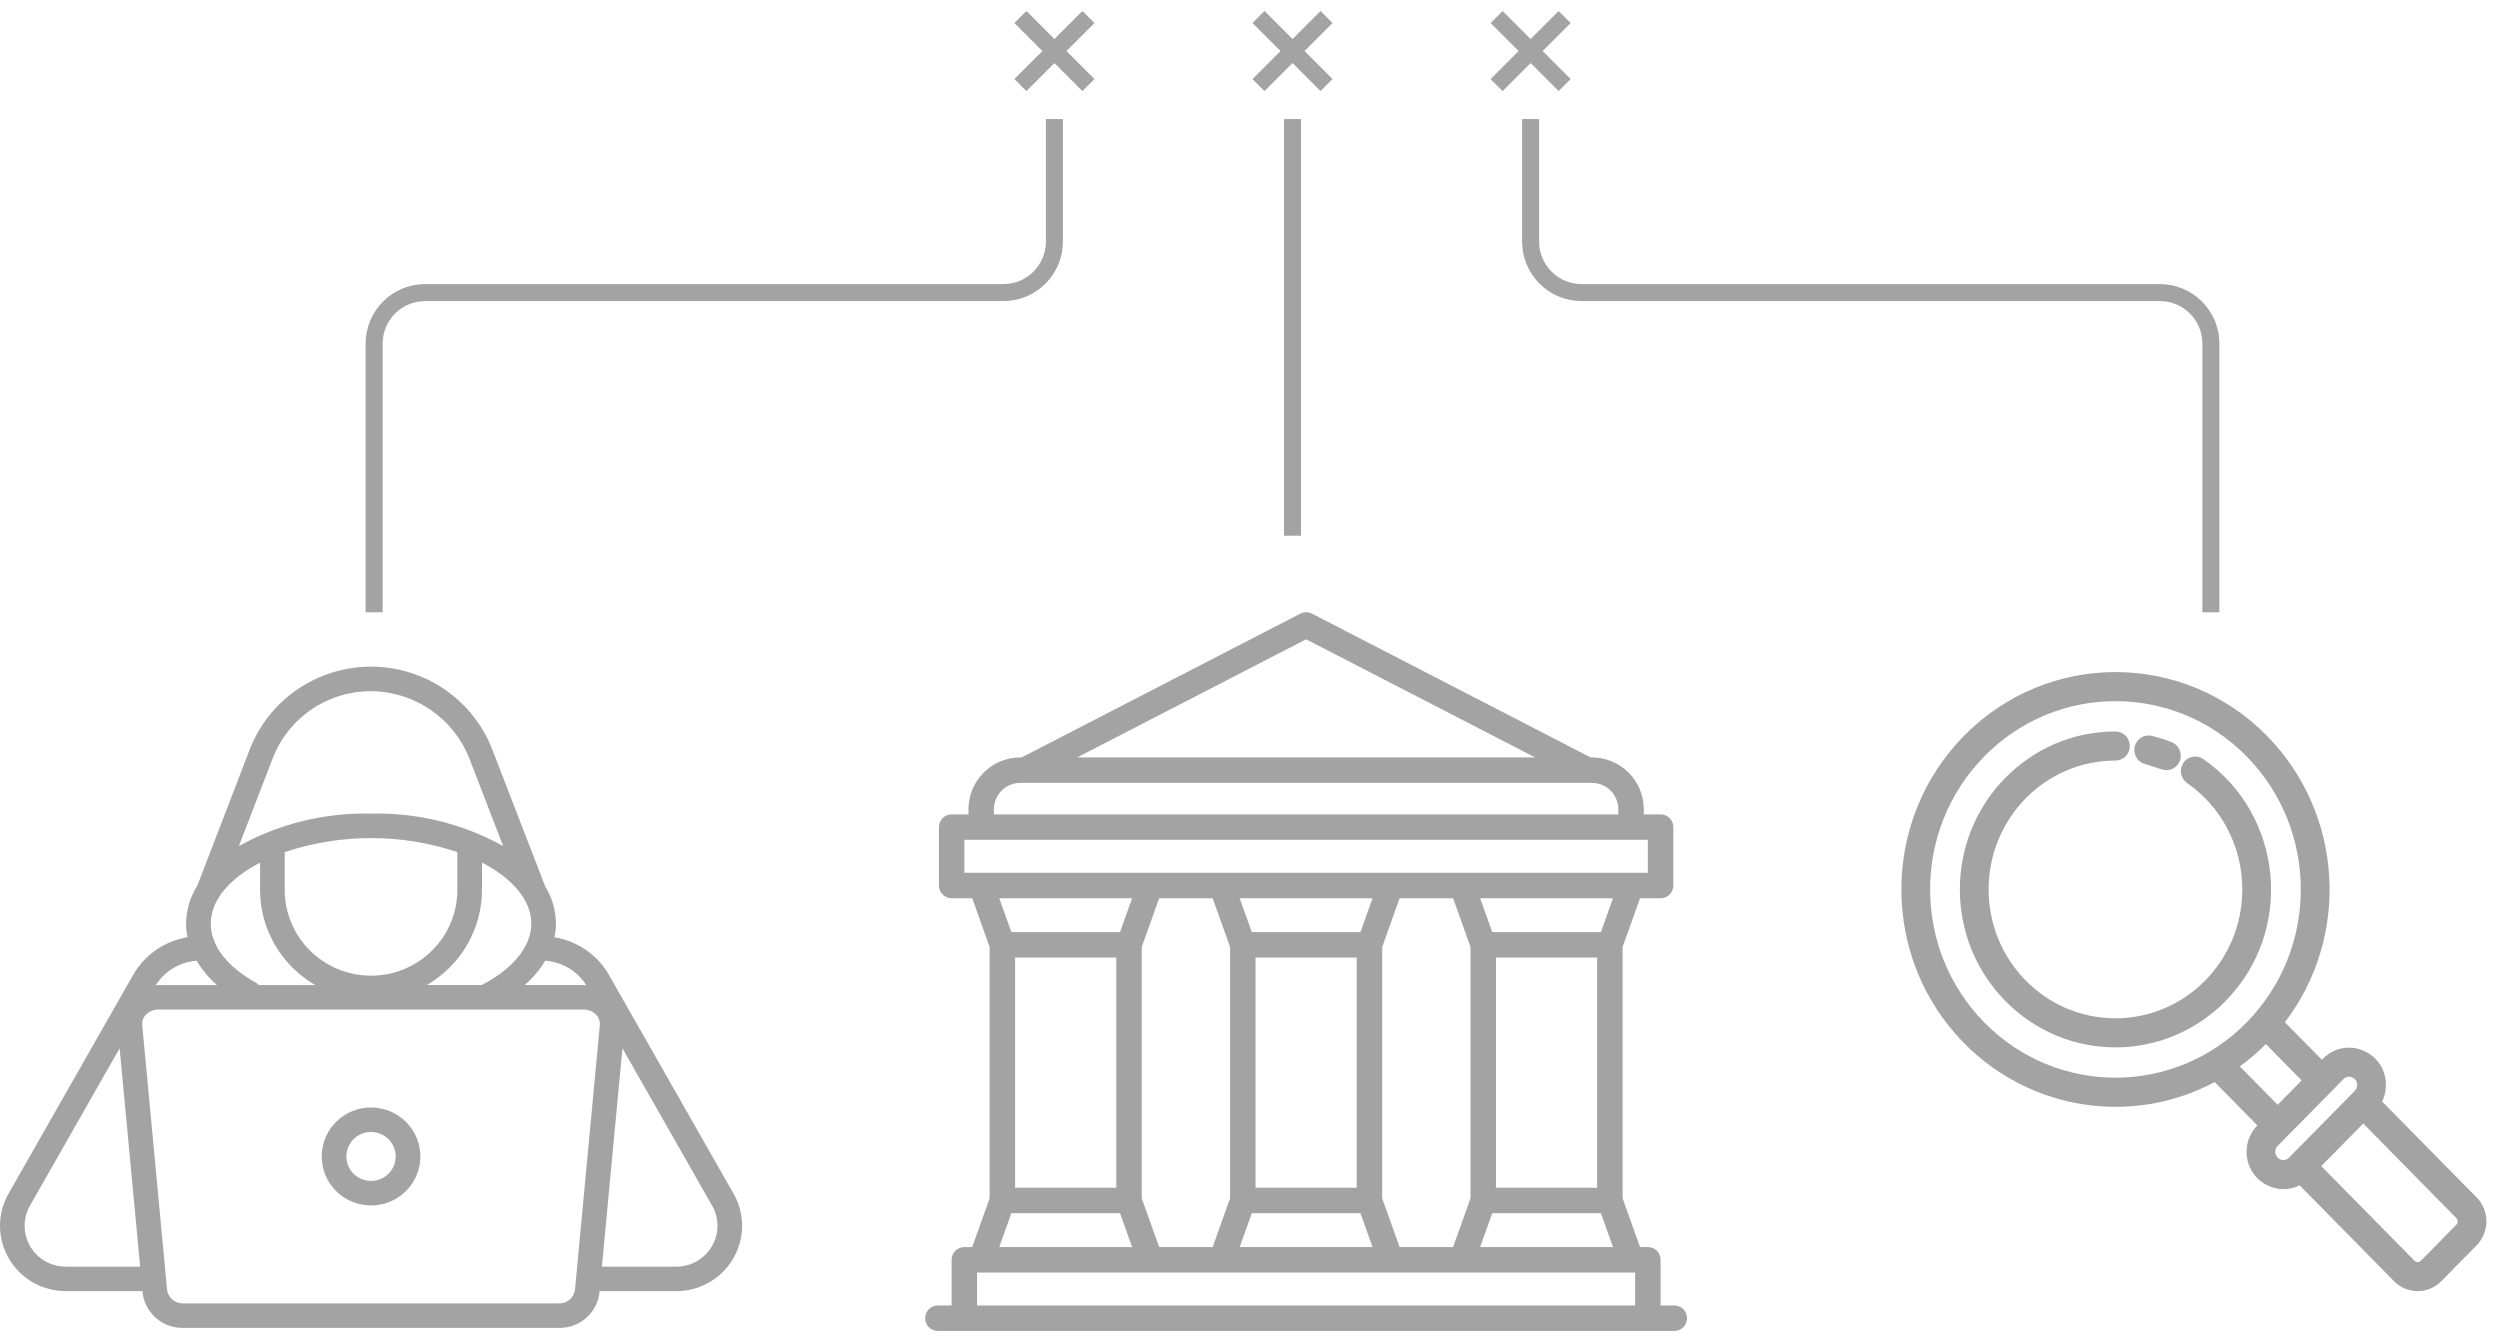 <svg width="147" height="79" viewBox="0 0 147 79" fill="none" xmlns="http://www.w3.org/2000/svg">
<path d="M98.452 76.761H97.644V74.075C97.644 73.977 97.625 73.88 97.587 73.789C97.549 73.698 97.494 73.615 97.425 73.546C97.355 73.477 97.273 73.421 97.182 73.384C97.091 73.346 96.994 73.327 96.895 73.327H96.434L95.41 70.46V55.684L96.434 52.817H97.643C97.741 52.817 97.838 52.797 97.929 52.76C98.02 52.722 98.103 52.667 98.172 52.597C98.242 52.528 98.297 52.446 98.335 52.355C98.372 52.264 98.391 52.166 98.391 52.068V48.634C98.391 48.535 98.372 48.438 98.335 48.347C98.297 48.257 98.242 48.174 98.172 48.104C98.103 48.035 98.02 47.98 97.929 47.942C97.838 47.904 97.741 47.885 97.643 47.885H96.655V47.584C96.654 46.776 96.333 46.001 95.761 45.43C95.19 44.858 94.415 44.537 93.607 44.536H93.528L77.144 36.083C77.037 36.029 76.92 36 76.8 36C76.681 36 76.563 36.029 76.457 36.083L60.073 44.536H59.994C59.185 44.537 58.411 44.858 57.839 45.43C57.268 46.001 56.947 46.776 56.946 47.584V47.885H55.958C55.86 47.885 55.762 47.904 55.671 47.942C55.581 47.98 55.498 48.035 55.428 48.104C55.359 48.174 55.304 48.257 55.266 48.347C55.229 48.438 55.209 48.535 55.209 48.634V52.068C55.209 52.166 55.229 52.264 55.266 52.355C55.304 52.446 55.359 52.528 55.428 52.597C55.498 52.667 55.581 52.722 55.671 52.76C55.762 52.797 55.86 52.817 55.958 52.817H57.167L58.19 55.684V70.46L57.167 73.327H56.705C56.606 73.327 56.509 73.346 56.418 73.384C56.328 73.421 56.245 73.476 56.175 73.546C56.106 73.615 56.051 73.698 56.013 73.789C55.975 73.88 55.956 73.977 55.956 74.075V76.761H55.149C54.95 76.761 54.76 76.84 54.62 76.98C54.479 77.121 54.4 77.311 54.4 77.51C54.4 77.708 54.479 77.899 54.62 78.039C54.76 78.18 54.95 78.258 55.149 78.258H98.452C98.65 78.258 98.841 78.18 98.981 78.039C99.121 77.899 99.2 77.708 99.2 77.51C99.2 77.311 99.121 77.121 98.981 76.98C98.841 76.84 98.65 76.761 98.452 76.761ZM82.296 73.327L81.272 70.46V55.684L82.296 52.817H85.443L86.466 55.684V70.46L85.443 73.327L82.296 73.327ZM68.158 73.327L67.134 70.46V55.684L68.158 52.817H71.305L72.329 55.684V70.46L71.305 73.327H68.158ZM59.688 56.303H65.637V69.84H59.688V56.303ZM73.826 56.303H79.775V69.84H73.826V56.303ZM79.996 54.806H73.605L72.894 52.817H80.706L79.996 54.806ZM73.605 71.338H79.996L80.706 73.327H72.894L73.605 71.338ZM93.913 69.84H87.963V56.303H93.913V69.84ZM87.742 71.338H94.134L94.844 73.327H87.032L87.742 71.338ZM94.134 54.806H87.742L87.032 52.817H94.844L94.134 54.806ZM76.8 37.591L90.262 44.536H63.338L76.8 37.591ZM58.443 47.584C58.443 47.173 58.607 46.779 58.898 46.488C59.188 46.197 59.582 46.034 59.994 46.033H93.607C94.018 46.034 94.412 46.197 94.703 46.488C94.994 46.779 95.157 47.173 95.158 47.584V47.885H58.443V47.584ZM56.707 49.382H96.894V51.319H56.707V49.382ZM66.569 52.817L65.858 54.806H59.467L58.757 52.817L66.569 52.817ZM59.467 71.338H65.858L66.569 73.327H58.757L59.467 71.338ZM57.453 76.761V74.824H96.147V76.761L57.453 76.761Z" fill="#666666" fill-opacity="0.6"/>
<path d="M43.166 70.246L35.863 57.425C35.534 56.817 35.069 56.291 34.503 55.89C33.937 55.488 33.286 55.221 32.6 55.109C32.657 54.847 32.688 54.58 32.691 54.313C32.683 53.534 32.463 52.773 32.054 52.109L28.965 44.121C28.419 42.676 27.443 41.431 26.166 40.551C24.888 39.672 23.372 39.201 21.817 39.2C20.264 39.2 18.746 39.67 17.468 40.548C16.191 41.427 15.213 42.671 14.666 44.116C14.666 44.116 11.616 52.04 11.611 52.055C11.183 52.732 10.951 53.513 10.941 54.313C10.944 54.58 10.973 54.847 11.028 55.109C10.345 55.221 9.697 55.486 9.134 55.886C8.57 56.285 8.107 56.808 7.779 57.413L0.459 70.261C0.143 70.846 -0.015 71.503 0.001 72.168C0.017 72.832 0.206 73.481 0.55 74.051C0.894 74.621 1.38 75.093 1.962 75.42C2.545 75.748 3.202 75.92 3.871 75.92H8.376L8.384 76.002C8.449 76.584 8.733 77.121 9.177 77.505C9.622 77.89 10.196 78.095 10.786 78.08H32.847C33.437 78.095 34.011 77.89 34.456 77.505C34.9 77.121 35.184 76.584 35.249 76.002L35.257 75.92H39.762C40.432 75.92 41.092 75.748 41.675 75.419C42.258 75.091 42.746 74.617 43.089 74.045C43.433 73.473 43.621 72.822 43.635 72.156C43.649 71.49 43.488 70.832 43.169 70.246H43.166ZM34.477 57.934C34.422 57.934 34.368 57.918 34.313 57.918H30.862C31.332 57.506 31.735 57.025 32.059 56.492C32.548 56.525 33.023 56.673 33.444 56.924C33.864 57.175 34.218 57.522 34.477 57.936V57.934ZM15.214 57.92C15.17 57.87 15.119 57.827 15.063 57.791C13.341 56.833 12.392 55.598 12.392 54.313C12.392 52.922 13.516 51.644 15.291 50.723V52.329C15.293 53.461 15.593 54.573 16.162 55.553C16.73 56.534 17.548 57.35 18.533 57.92H15.214ZM16.741 50.103C20.035 49.005 23.598 49.005 26.892 50.103V52.329C26.892 53.666 26.357 54.948 25.405 55.893C24.453 56.838 23.162 57.369 21.817 57.369C20.471 57.369 19.18 56.838 18.228 55.893C17.276 54.948 16.741 53.666 16.741 52.329V50.103ZM28.341 52.329V50.72C30.117 51.641 31.241 52.919 31.241 54.31C31.241 55.631 30.197 56.937 28.375 57.894C28.364 57.9 28.357 57.91 28.346 57.917H25.1C26.084 57.348 26.902 56.532 27.47 55.552C28.039 54.572 28.339 53.46 28.341 52.329ZM16.02 44.632C16.461 43.459 17.253 42.447 18.289 41.734C19.325 41.02 20.556 40.639 21.817 40.64C23.075 40.65 24.302 41.037 25.335 41.75C26.369 42.463 27.163 43.469 27.612 44.637L29.588 49.749C27.216 48.434 24.532 47.775 21.817 47.84C19.102 47.774 16.419 48.432 14.047 49.745L16.02 44.632ZM11.566 56.494C11.885 57.028 12.286 57.509 12.754 57.92H9.32C9.264 57.92 9.21 57.933 9.155 57.936C9.413 57.523 9.766 57.177 10.186 56.926C10.605 56.676 11.078 56.528 11.566 56.494ZM3.871 74.48C3.454 74.48 3.043 74.373 2.68 74.17C2.316 73.966 2.011 73.672 1.796 73.317C1.58 72.962 1.461 72.558 1.449 72.143C1.437 71.729 1.534 71.318 1.729 70.952L7.034 61.638L8.241 74.48H3.871ZM32.847 76.64H10.786C10.558 76.65 10.335 76.578 10.158 76.435C9.982 76.293 9.864 76.091 9.827 75.868L8.362 60.268C8.353 60.16 8.366 60.052 8.402 59.95C8.438 59.848 8.495 59.754 8.57 59.676C8.666 59.574 8.782 59.494 8.912 59.439C9.041 59.385 9.18 59.358 9.32 59.36H34.313C34.453 59.358 34.592 59.385 34.721 59.439C34.85 59.494 34.967 59.574 35.063 59.676C35.138 59.754 35.195 59.848 35.231 59.95C35.267 60.052 35.28 60.16 35.271 60.268L33.806 75.868C33.769 76.091 33.651 76.293 33.475 76.435C33.298 76.578 33.075 76.65 32.847 76.64ZM41.837 73.311C41.624 73.668 41.32 73.964 40.956 74.169C40.592 74.374 40.18 74.481 39.762 74.48H35.392L36.599 61.641L41.899 70.94C42.098 71.306 42.197 71.718 42.187 72.133C42.177 72.549 42.057 72.955 41.84 73.311H41.837Z" fill="#666666" fill-opacity="0.6"/>
<path d="M21.817 65.12C21.243 65.12 20.683 65.289 20.206 65.605C19.729 65.921 19.357 66.371 19.138 66.898C18.918 67.424 18.861 68.003 18.973 68.562C19.085 69.12 19.361 69.633 19.766 70.036C20.172 70.439 20.689 70.713 21.251 70.824C21.814 70.936 22.397 70.879 22.927 70.66C23.457 70.442 23.91 70.073 24.228 69.6C24.547 69.126 24.717 68.569 24.717 68C24.717 67.236 24.412 66.503 23.868 65.963C23.324 65.423 22.586 65.12 21.817 65.12ZM21.817 69.44C21.53 69.44 21.25 69.355 21.011 69.197C20.773 69.039 20.587 68.814 20.477 68.551C20.368 68.288 20.339 67.998 20.395 67.719C20.451 67.439 20.589 67.183 20.792 66.981C20.994 66.78 21.253 66.643 21.534 66.587C21.815 66.532 22.107 66.56 22.372 66.669C22.637 66.778 22.863 66.963 23.023 67.2C23.182 67.436 23.267 67.715 23.267 68C23.267 68.382 23.114 68.748 22.842 69.018C22.57 69.288 22.202 69.44 21.817 69.44Z" fill="#666666" fill-opacity="0.6"/>
<path d="M145.556 70.481L145.484 70.551L145.556 70.481L139.949 64.789C140.112 64.48 140.193 64.139 140.193 63.798C140.193 61.929 137.959 61.006 136.668 62.316L136.528 62.459L134.222 60.117C138.117 55.077 137.687 47.867 133.223 43.333L133.223 43.333C128.344 38.379 120.437 38.379 115.558 43.333C110.681 48.286 110.681 56.313 115.558 61.266C119.425 65.193 125.39 66.123 130.244 63.503L132.872 66.172L132.801 66.245C132.399 66.653 132.198 67.19 132.198 67.726C132.198 69.329 133.884 70.309 135.236 69.573L140.841 75.265C141.567 76.002 142.75 76.002 143.476 75.265L145.556 73.153L145.556 73.153C145.892 72.81 146.071 72.367 146.094 71.917H146.1V71.817C146.1 71.333 145.918 70.848 145.556 70.481ZM137.058 64.06L137.058 64.06L137.724 63.382C137.835 63.269 137.982 63.213 138.129 63.213C138.26 63.213 138.354 63.252 138.419 63.292C138.452 63.313 138.478 63.334 138.498 63.351C138.505 63.357 138.51 63.362 138.516 63.367C138.518 63.369 138.521 63.372 138.524 63.374C138.528 63.378 138.533 63.382 138.537 63.385C138.538 63.386 138.54 63.388 138.542 63.389C138.758 63.616 138.756 63.986 138.535 64.211L134.667 68.139C134.555 68.253 134.408 68.309 134.261 68.309C133.746 68.309 133.498 67.675 133.855 67.312L137.058 64.06ZM144.609 71.818V71.866C144.599 71.946 144.564 72.025 144.502 72.087L142.422 74.199C142.422 74.199 142.422 74.199 142.422 74.199C142.278 74.344 142.039 74.344 141.897 74.199L136.351 68.568L138.958 65.92L144.5 71.549L144.572 71.479L144.5 71.549C144.572 71.623 144.609 71.72 144.609 71.818ZM129.498 44.715L129.498 44.715C129.158 44.478 128.695 44.569 128.463 44.912L128.463 44.912C128.234 45.257 128.319 45.726 128.659 45.96C130.706 47.385 131.948 49.734 131.948 52.298C131.948 56.54 128.563 59.975 124.389 59.975C120.215 59.975 116.83 56.54 116.83 52.298C116.83 48.056 120.215 44.621 124.389 44.621C124.802 44.621 125.134 44.281 125.134 43.865C125.134 43.45 124.802 43.11 124.389 43.11C121.889 43.11 119.626 44.138 117.99 45.802C114.456 49.39 114.456 55.206 117.99 58.794C121.524 62.383 127.254 62.383 130.789 58.794C134.806 54.715 134.158 47.951 129.498 44.715ZM125.618 43.924L125.618 43.925C125.525 44.325 125.767 44.733 126.164 44.831L127.124 45.137C127.507 45.286 127.935 45.09 128.082 44.705C128.23 44.318 128.04 43.883 127.658 43.732C127.266 43.577 126.927 43.471 126.516 43.369L126.492 43.466L126.516 43.369C126.115 43.27 125.715 43.521 125.618 43.924ZM133.926 65.104L131.549 62.691C132.153 62.261 132.715 61.781 133.235 61.251L135.477 63.528L133.926 65.104ZM116.612 44.399C120.907 40.038 127.871 40.038 132.166 44.399C136.463 48.762 136.461 55.835 132.166 60.197C127.871 64.558 120.907 64.558 116.612 60.197C112.316 55.835 112.316 48.761 116.612 44.399Z" fill="#666666" fill-opacity="0.6" stroke="#A3A3A3" stroke-width="0.2"/>
<path d="M22 36V20.204C22 18.547 23.343 17.204 25 17.204H59C60.657 17.204 62 15.861 62 14.204V7" stroke="#A3A3A3"/>
<path d="M130 36V20.204C130 18.547 128.657 17.204 127 17.204H93C91.343 17.204 90 15.861 90 14.204V7" stroke="#A3A3A3"/>
<path d="M76 7V31.5" stroke="#A3A3A3"/>
<path d="M64.001 1.001L60 5.002" stroke="#A3A3A3"/>
<path d="M64.001 5.001L60 1" stroke="#A3A3A3"/>
<path d="M78.001 1.001L74 5.002" stroke="#A3A3A3"/>
<path d="M78.001 5.001L74 1" stroke="#A3A3A3"/>
<path d="M92.001 1.001L88 5.002" stroke="#A3A3A3"/>
<path d="M92.001 5.001L88 1" stroke="#A3A3A3"/>
</svg>

